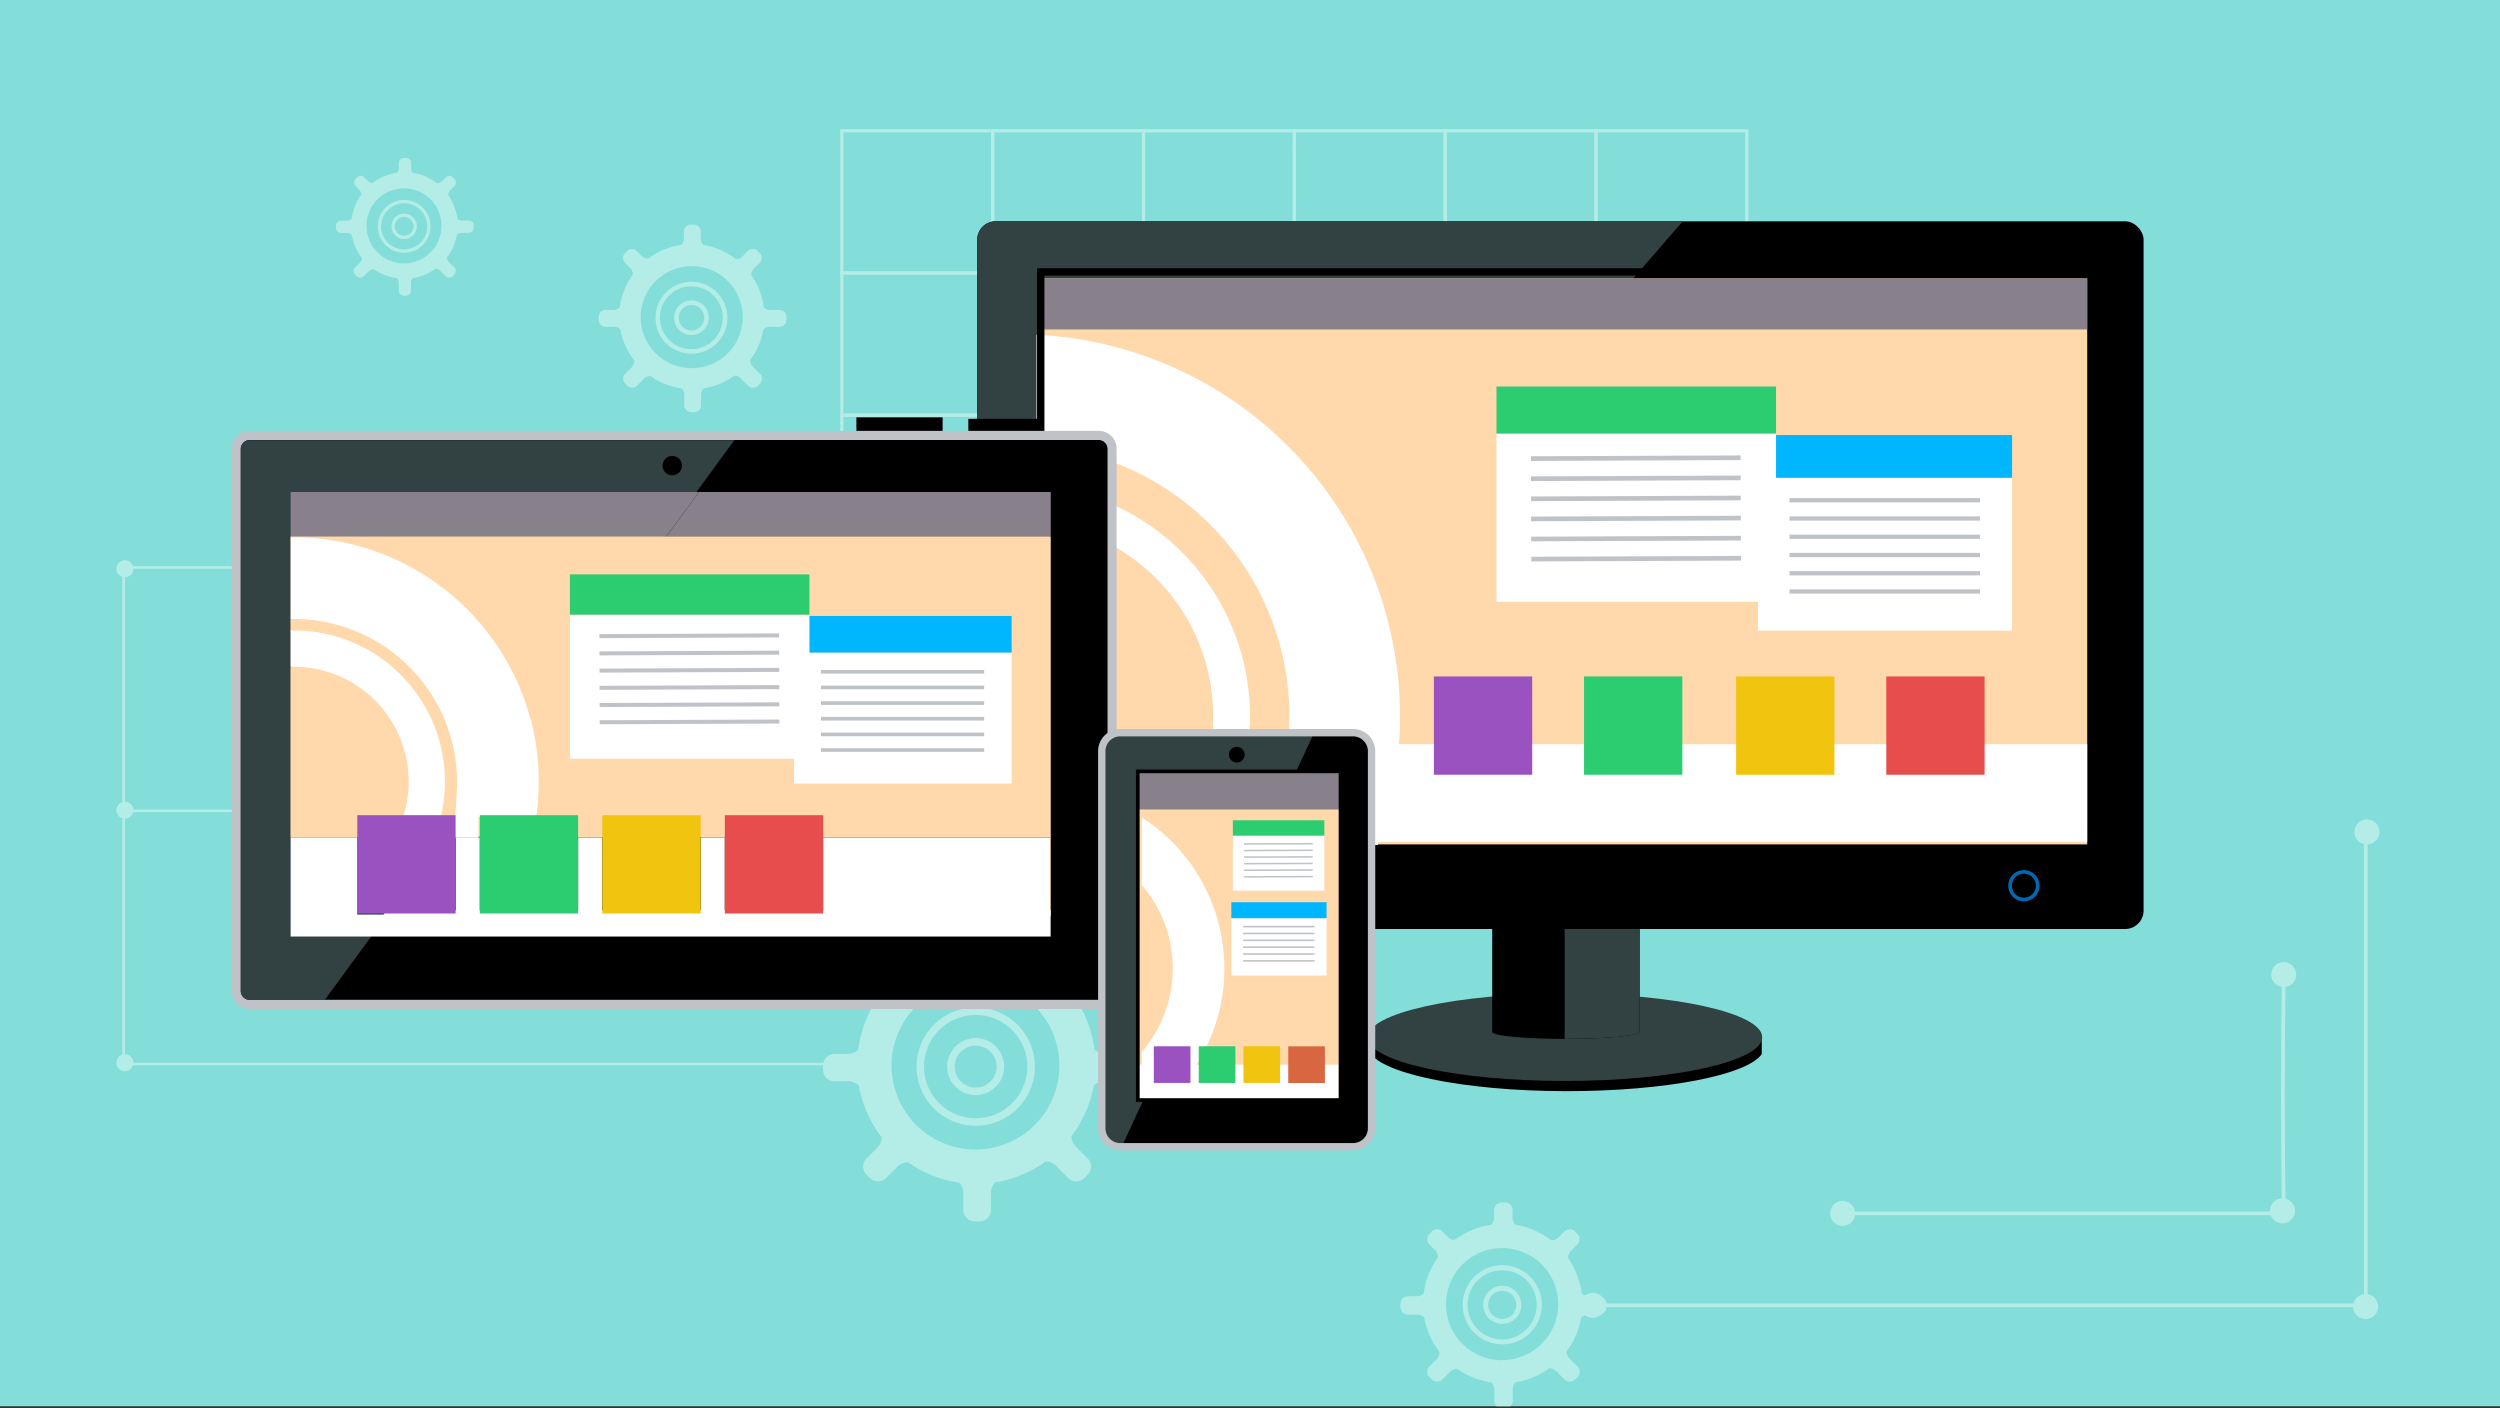 <svg id="knowledge-1" xmlns="http://www.w3.org/2000/svg" xmlns:xlink="http://www.w3.org/1999/xlink" viewBox="0 0 800 450.69"><rect x="0" y="0" width="800" height="450.69" fill="#333333" stroke="none"/><defs><style>.cls-1{fill:none;}.cls-2{fill:#83ddd9;}.cls-3{fill:#b4ede7;}.cls-4{clip-path:url(#clip-path);}.cls-5{fill:#324142;}.cls-6{fill:#ffd8ac;}.cls-7{fill:#fff;}.cls-8{fill:#88808a;}.cls-9{fill:#0068b5;}.cls-10{fill:#9a52c1;}.cls-11{fill:#2ccc71;}.cls-12{fill:#f1c410;}.cls-13{fill:#e84d4d;}.cls-14{fill:#00b7ff;}.cls-15{fill:#bfc3c7;}.cls-16{fill:#4ec5c2;}.cls-17{fill:#d86741;}</style><clipPath id="clip-path"><rect class="cls-1" width="800" height="450"/></clipPath></defs><rect id="Rectangle_1886" data-name="Rectangle 1886" class="cls-2" width="800" height="450"/><rect id="Rectangle_1887" data-name="Rectangle 1887" class="cls-3" x="509.77" y="417.1" width="248.47" height="1.19"/><rect id="Rectangle_1888" data-name="Rectangle 1888" class="cls-3" x="756.45" y="267.82" width="1.19" height="150.28"/><rect id="Rectangle_1889" data-name="Rectangle 1889" class="cls-3" x="588.82" y="387.68" width="143.18" height="1.19"/><g id="Group_1436" data-name="Group 1436"><g class="cls-4"><g id="Group_1435" data-name="Group 1435"><path id="Path_2945" data-name="Path 2945" class="cls-3" d="M730.22,388.69c-.39-25.29-.39-51.86,0-76.83l1.2,0c-.4,25-.4,51.51,0,76.79Z"/><path id="Path_2946" data-name="Path 2946" class="cls-3" d="M761,418.1a4,4,0,1,1-4-4,4,4,0,0,1,4,4h0"/><path id="Path_2947" data-name="Path 2947" class="cls-3" d="M513.74,417.7a4,4,0,1,1-4-4,4,4,0,0,1,4,4h0"/><path id="Path_2948" data-name="Path 2948" class="cls-3" d="M593.65,388.28a4,4,0,1,1-4-4,4,4,0,0,1,4,4h0"/><path id="Path_2949" data-name="Path 2949" class="cls-3" d="M734.39,387.48a4,4,0,1,1-4-4,4,4,0,0,1,4,4h0"/><path id="Path_2950" data-name="Path 2950" class="cls-3" d="M734.79,311.87a4,4,0,1,1-4-4,4,4,0,0,1,4,4"/><path id="Path_2951" data-name="Path 2951" class="cls-3" d="M761.42,266.22a4,4,0,1,1-4-4,4,4,0,0,1,4,4h0"/><path id="Path_2952" data-name="Path 2952" class="cls-3" d="M511.6,414.8h-3.33a3.15,3.15,0,0,1-2.11-.91,25.42,25.42,0,0,0-4.41-11.36,3.33,3.33,0,0,1,.89-2.18l2.11-2.1a2.43,2.43,0,0,0,0-3.41l-.77-.77a2.41,2.41,0,0,0-3.41,0l-2,2a3.16,3.16,0,0,1-2.16.85,25.41,25.41,0,0,0-11.49-5,3.27,3.27,0,0,1-.89-2.13V387.2a2.42,2.42,0,0,0-2.41-2.41h-1.08a2.43,2.43,0,0,0-2.42,2.41v2.58a3.18,3.18,0,0,1-.89,2.12,25.41,25.41,0,0,0-11.67,4.86,3.19,3.19,0,0,1-2.15-.86l-1.83-1.83a2.41,2.41,0,0,0-3.41,0l-.77.77a2.42,2.42,0,0,0,0,3.4l1.88,1.88a3.27,3.27,0,0,1,.88,2.18,25.35,25.35,0,0,0-4.58,11.59,3.13,3.13,0,0,1-2.11.91h-2.92a2.41,2.41,0,0,0-2.41,2.41v1.08a2.41,2.41,0,0,0,2.41,2.41h3.07a3.38,3.38,0,0,1,2.15.89,25.41,25.41,0,0,0,4.89,11.08,3.19,3.19,0,0,1-.85,2.17l-2.41,2.41a2.41,2.41,0,0,0,0,3.41l.77.76a2.41,2.41,0,0,0,3.41,0l2.5-2.5a3.28,3.28,0,0,1,2.19-.89,25.62,25.62,0,0,0,11,4.35,3.16,3.16,0,0,1,.91,2.12v3.78a2.42,2.42,0,0,0,2.41,2.41h1.08a2.42,2.42,0,0,0,2.41-2.41v-3.82a3.28,3.28,0,0,1,.89-2.14,25.29,25.29,0,0,0,10.79-4.45,3.17,3.17,0,0,1,2.18.87l2.68,2.68a2.41,2.41,0,0,0,3.41,0l.77-.77a2.41,2.41,0,0,0,0-3.41l-2.64-2.63a3.21,3.21,0,0,1-.85-2.16A25.31,25.31,0,0,0,506,421.59a3.33,3.33,0,0,1,2.16-.89h3.46a2.43,2.43,0,0,0,2.42-2.41v-1.08a2.43,2.43,0,0,0-2.42-2.41m-30.93,20.49a17.95,17.95,0,1,1,17.94-18h0a17.94,17.94,0,0,1-17.94,17.94"/><path id="Path_2953" data-name="Path 2953" class="cls-3" d="M480.73,430.2a12.67,12.67,0,1,1,12.67-12.66h0a12.66,12.66,0,0,1-12.67,12.66m0-23.7a11.05,11.05,0,1,0,11,11.06,11,11,0,0,0-11-11.06"/><path id="Path_2954" data-name="Path 2954" class="cls-3" d="M480.73,423.64a6.09,6.09,0,1,1,6.09-6.09,6.09,6.09,0,0,1-6.09,6.09m0-10.58a4.49,4.49,0,1,0,4.49,4.49,4.48,4.48,0,0,0-4.49-4.49"/><path id="Path_2955" data-name="Path 2955" class="cls-3" d="M249.33,99.18h-3a2.84,2.84,0,0,1-1.92-.83,23.12,23.12,0,0,0-4-10.32,3,3,0,0,1,.8-2l1.91-1.91a2.2,2.2,0,0,0,0-3.11l-.69-.7a2.2,2.2,0,0,0-3.11,0l-1.83,1.83a2.87,2.87,0,0,1-2,.77,23,23,0,0,0-10.44-4.52,3,3,0,0,1-.81-1.94V74.09a2.2,2.2,0,0,0-2.19-2.2h-1a2.22,2.22,0,0,0-2.2,2.2v2.33a2.91,2.91,0,0,1-.81,1.93,23.08,23.08,0,0,0-10.61,4.41,2.86,2.86,0,0,1-2-.78l-1.66-1.66a2.2,2.2,0,0,0-3.11,0h0L200,81a2.18,2.18,0,0,0,0,3.1l1.71,1.71a2.94,2.94,0,0,1,.79,2,23.1,23.1,0,0,0-4.16,10.54,2.88,2.88,0,0,1-1.92.83h-2.67a2.2,2.2,0,0,0-2.19,2.19v1a2.21,2.21,0,0,0,2.19,2.2h2.8a3,3,0,0,1,1.95.81A23,23,0,0,0,203,115.42a2.81,2.81,0,0,1-.77,2l-2.19,2.2a2.19,2.19,0,0,0,0,3.1h0l.7.69a2.2,2.2,0,0,0,3.11,0l2.29-2.28a3,3,0,0,1,2-.8,23.13,23.13,0,0,0,10,4,2.83,2.83,0,0,1,.82,1.93v3.42a2.22,2.22,0,0,0,2.2,2.2h1a2.2,2.2,0,0,0,2.19-2.2v-3.46a3,3,0,0,1,.82-1.94,23,23,0,0,0,9.81-4.06,2.94,2.94,0,0,1,2,.79l2.45,2.45a2.2,2.2,0,0,0,3.11,0l.69-.7a2.2,2.2,0,0,0,0-3.11l-2.42-2.39a2.86,2.86,0,0,1-.77-2,23,23,0,0,0,4.29-9.88,3,3,0,0,1,2-.81h3.14a2.22,2.22,0,0,0,2.2-2.2v-1a2.2,2.2,0,0,0-2.2-2.19m-28.12,18.64a16.32,16.32,0,1,1,16.32-16.32,16.32,16.32,0,0,1-16.32,16.32"/><path id="Path_2956" data-name="Path 2956" class="cls-3" d="M221.27,113.19a11.51,11.51,0,1,1,11.51-11.51,11.51,11.51,0,0,1-11.51,11.51m0-21.56a10.05,10.05,0,1,0,10,10.05h0a10.06,10.06,0,0,0-10-10.05"/><path id="Path_2957" data-name="Path 2957" class="cls-3" d="M221.27,107.22a5.54,5.54,0,1,1,5.54-5.54h0a5.55,5.55,0,0,1-5.54,5.54m0-9.62a4.08,4.08,0,1,0,4.08,4.08,4.08,4.08,0,0,0-4.08-4.08"/><path id="Path_2958" data-name="Path 2958" class="cls-3" d="M358.39,337.2h-5a4.72,4.72,0,0,1-3.15-1.36,38,38,0,0,0-6.59-17,4.9,4.9,0,0,1,1.32-3.27l3.14-3.15a3.6,3.6,0,0,0,0-5.1L347,306.2a3.6,3.6,0,0,0-5.1,0l-3,3a4.66,4.66,0,0,1-3.23,1.27A38,38,0,0,0,318.46,303a4.88,4.88,0,0,1-1.33-3.19v-3.91a3.61,3.61,0,0,0-3.61-3.6H311.9a3.6,3.6,0,0,0-3.6,3.6v3.84A4.84,4.84,0,0,1,307,303a37.91,37.91,0,0,0-17.45,7.27,4.74,4.74,0,0,1-3.22-1.28l-2.74-2.74a3.62,3.62,0,0,0-5.1,0l-1.15,1.14a3.62,3.62,0,0,0,0,5.11l2.82,2.82a4.88,4.88,0,0,1,1.3,3.24,37.86,37.86,0,0,0-6.84,17.34,4.72,4.72,0,0,1-3.16,1.35H267a3.61,3.61,0,0,0-3.6,3.61v1.62A3.6,3.6,0,0,0,267,346h4.59a5,5,0,0,1,3.22,1.34,38.07,38.07,0,0,0,7.32,16.57,4.66,4.66,0,0,1-1.27,3.24l-3.6,3.6a3.62,3.62,0,0,0,0,5.1l1.15,1.15a3.62,3.62,0,0,0,5.1,0l3.75-3.75a4.88,4.88,0,0,1,3.26-1.32,37.9,37.9,0,0,0,16.38,6.51,4.73,4.73,0,0,1,1.36,3.17v5.64a3.63,3.63,0,0,0,3.61,3.61h1.61a3.62,3.62,0,0,0,3.61-3.61v-5.71a4.81,4.81,0,0,1,1.35-3.19,38,38,0,0,0,16.14-6.67,4.83,4.83,0,0,1,3.26,1.3l4,4a3.6,3.6,0,0,0,5.1,0l1.14-1.14a3.6,3.6,0,0,0,0-5.1l-3.94-3.94a4.75,4.75,0,0,1-1.27-3.24A38,38,0,0,0,350,347.37,5,5,0,0,1,353.2,346h5.19a3.61,3.61,0,0,0,3.61-3.6v-1.62a3.63,3.63,0,0,0-3.61-3.61m-46.27,30.67A26.85,26.85,0,1,1,339,341h0a26.84,26.84,0,0,1-26.84,26.84"/><path id="Path_2959" data-name="Path 2959" class="cls-3" d="M312.22,360.24a18.93,18.93,0,1,1,18.93-18.93,18.91,18.91,0,0,1-18.93,18.93m0-35.46a16.53,16.53,0,1,0,16.53,16.54h0a16.55,16.55,0,0,0-16.53-16.53"/><path id="Path_2960" data-name="Path 2960" class="cls-3" d="M312.22,350.43a9.12,9.12,0,1,1,9.11-9.11,9.11,9.11,0,0,1-9.11,9.11m0-15.83a6.71,6.71,0,1,0,6.71,6.72h0a6.72,6.72,0,0,0-6.71-6.71"/><path id="Path_2961" data-name="Path 2961" class="cls-3" d="M318.15,87.86H268.88V41.36h49.27Zm-48.27-1h47.26V42.37H269.88Z"/><path id="Path_2962" data-name="Path 2962" class="cls-3" d="M366.42,87.86H317.14V41.36h49.28Zm-48.27-1h47.26V42.37H318.15Z"/><path id="Path_2963" data-name="Path 2963" class="cls-3" d="M414.69,87.86H365.41V41.36h49.28Zm-48.27-1h47.26V42.37H366.42Z"/><path id="Path_2964" data-name="Path 2964" class="cls-3" d="M463,87.86H413.68V41.36H463Zm-48.27-1h47.25V42.37H414.69Z"/><path id="Path_2965" data-name="Path 2965" class="cls-3" d="M511.22,87.86H461.94V41.36h49.28Zm-48.26-1h47.26V42.37H463Z"/><path id="Path_2966" data-name="Path 2966" class="cls-3" d="M559.49,87.86H510.22V41.36h49.27Zm-48.27-1h47.26V42.37H511.22Z"/><path id="Path_2967" data-name="Path 2967" class="cls-3" d="M318.15,133.35H268.88V86.85h49.27Zm-48.27-1h47.26V87.86H269.88Z"/><path id="Path_2968" data-name="Path 2968" class="cls-3" d="M366.42,133.35H317.14V86.85h49.28Zm-48.27-1h47.26V87.86H318.15Z"/><path id="Path_2969" data-name="Path 2969" class="cls-3" d="M414.69,133.35H365.41V86.85h49.28Zm-48.27-1h47.26V87.86H366.42Z"/><path id="Path_2970" data-name="Path 2970" class="cls-3" d="M463,133.35H413.68V86.85H463Zm-48.27-1h47.25V87.86H414.69Z"/><path id="Path_2971" data-name="Path 2971" class="cls-3" d="M511.22,133.35H461.94V86.85h49.28Zm-48.26-1h47.26V87.86H463Z"/><path id="Path_2972" data-name="Path 2972" class="cls-3" d="M559.49,133.35H510.22V86.85h49.27Zm-48.27-1h47.26V87.86H511.22Z"/><path id="Path_2973" data-name="Path 2973" class="cls-3" d="M318.15,178.83H268.88V132.34h49.27Zm-48.27-1h47.26V133.33H269.88Z"/><path id="Path_2974" data-name="Path 2974" class="cls-3" d="M366.42,178.83H317.14V132.34h49.28Zm-48.27-1h47.26V133.33H318.15Z"/><path id="Path_2975" data-name="Path 2975" class="cls-3" d="M414.69,178.83H365.41V132.34h49.28Zm-48.27-1h47.26V133.33H366.42Z"/><path id="Path_2976" data-name="Path 2976" class="cls-3" d="M463,178.83H413.68V132.34H463Zm-48.27-1h47.25V133.33H414.69Z"/><path id="Path_2977" data-name="Path 2977" class="cls-3" d="M511.22,178.83H461.94V132.34h49.28Zm-48.26-1h47.26V133.33H463Z"/><path id="Path_2978" data-name="Path 2978" class="cls-3" d="M559.49,178.83H510.22V132.34h49.27Zm-48.27-1h47.26V133.33H511.22Z"/><path id="Path_2979" data-name="Path 2979" class="cls-3" d="M318.15,224.32H268.88v-46.5h49.27Zm-48.27-1h47.26V178.83H269.88Z"/><path id="Path_2980" data-name="Path 2980" class="cls-3" d="M366.42,224.32H317.14v-46.5h49.28Zm-48.27-1h47.26V178.83H318.15Z"/><path id="Path_2981" data-name="Path 2981" class="cls-3" d="M414.69,224.32H365.41v-46.5h49.28Zm-48.27-1h47.26V178.83H366.42Z"/><path id="Path_2982" data-name="Path 2982" class="cls-3" d="M463,224.32H413.68v-46.5H463Zm-48.27-1h47.25V178.83H414.69Z"/><path id="Path_2983" data-name="Path 2983" class="cls-3" d="M511.22,224.32H461.94v-46.5h49.28Zm-48.26-1h47.26V178.83H463Z"/><path id="Path_2984" data-name="Path 2984" class="cls-3" d="M559.49,224.32H510.22v-46.5h49.27Zm-48.27-1h47.26V178.83H511.22Z"/><path id="Path_2985" data-name="Path 2985" class="cls-3" d="M318.15,269.81H268.88v-46.5h49.27Zm-48.27-1h47.26V224.32H269.88Z"/><path id="Path_2986" data-name="Path 2986" class="cls-3" d="M366.42,269.81H317.14v-46.5h49.28Zm-48.27-1h47.26V224.32H318.15Z"/><path id="Path_2987" data-name="Path 2987" class="cls-3" d="M414.69,269.81H365.41v-46.5h49.28Zm-48.27-1h47.26V224.32H366.42Z"/><path id="Path_2988" data-name="Path 2988" class="cls-3" d="M463,269.81H413.68v-46.5H463Zm-48.27-1h47.25V224.32H414.69Z"/><path id="Path_2989" data-name="Path 2989" class="cls-3" d="M511.22,269.81H461.94v-46.5h49.28Zm-48.26-1h47.26V224.32H463Z"/><path id="Path_2990" data-name="Path 2990" class="cls-3" d="M559.49,269.81H510.22v-46.5h49.27Zm-48.27-1h47.26V224.32H511.22Z"/><path id="Path_2991" data-name="Path 2991" class="cls-3" d="M277.3,340.07H40V182h206v-.81H39.16V340.89H277.3Z"/><path id="Path_2992" data-name="Path 2992" class="cls-3" d="M95.56,259.07H39.16v.81h56.4Z"/><path id="Path_2993" data-name="Path 2993" class="cls-3" d="M270.69,340.37a2.71,2.71,0,1,1-2.71-2.7h0a2.7,2.7,0,0,1,2.71,2.7"/><path id="Path_2994" data-name="Path 2994" class="cls-3" d="M244,181.58a2.71,2.71,0,1,1-2.71-2.69h0a2.7,2.7,0,0,1,2.71,2.7h0"/><path id="Path_2995" data-name="Path 2995" class="cls-3" d="M42.67,182A2.71,2.71,0,1,1,40,179.28,2.7,2.7,0,0,1,42.67,182h0"/><path id="Path_2996" data-name="Path 2996" class="cls-3" d="M42.67,259.27A2.71,2.71,0,1,1,40,256.56a2.7,2.7,0,0,1,2.71,2.71h0"/><path id="Path_2997" data-name="Path 2997" class="cls-3" d="M42.67,340.07A2.71,2.71,0,1,1,40,337.36h0a2.71,2.71,0,0,1,2.71,2.71"/><path id="Path_2998" data-name="Path 2998" class="cls-3" d="M166.82,181.73a2.71,2.71,0,1,1-2.71-2.71,2.7,2.7,0,0,1,2.71,2.71h0"/><path id="Path_2999" data-name="Path 2999" d="M501.39,321.18c-29.52,0-60.18,9.6-63.39,10.63v4.11c2.13,7.32,29.91,13.25,63.39,13.25,31.56,0,57.71-5.14,62.37-11.85v-5.95c-4.7-7.59-32.45-10.19-62.37-10.19"/><path id="Path_3000" data-name="Path 3000" class="cls-5" d="M563.9,331.91c0,7.73-28.25,14-63.11,14s-63.1-6.27-63.1-14,28.25-14,63.1-14,63.11,6.26,63.11,14"/><rect id="Rectangle_1890" data-name="Rectangle 1890" x="312.71" y="70.82" width="373.24" height="226.46" rx="5.9"/><path id="Path_3001" data-name="Path 3001" d="M524.69,279.58H477.51V330.3h.07c.22,1.18,10.65,2.14,23.51,2.14s23.28-1,23.5-2.14h.1Z"/><path id="Path_3002" data-name="Path 3002" class="cls-5" d="M318.61,70.82a5.91,5.91,0,0,0-5.9,5.89V291.38a5.92,5.92,0,0,0,5.9,5.9h23.45L538.48,70.82Z"/><rect id="Rectangle_1891" data-name="Rectangle 1891" class="cls-6" x="331.84" y="89.1" width="336.15" height="181.11"/><rect id="Rectangle_1892" data-name="Rectangle 1892" class="cls-7" x="332.43" y="238.14" width="335.56" height="31.26"/><path id="Path_3003" data-name="Path 3003" class="cls-7" d="M412.58,229.23a86.46,86.46,0,0,1-11.33,42.89h39a122.28,122.28,0,0,0-108.57-165v35.45a86.85,86.85,0,0,1,80.93,86.64"/><path id="Path_3004" data-name="Path 3004" class="cls-7" d="M388.2,229.23a62.24,62.24,0,0,1-17.06,42.89h15.22a74.26,74.26,0,0,0-54.71-116.91V167a62.47,62.47,0,0,1,56.55,62.19"/><rect id="Rectangle_1893" data-name="Rectangle 1893" class="cls-8" x="331.84" y="89.1" width="336.15" height="16.32"/><path id="Path_3005" data-name="Path 3005" d="M670.35,272.78H331.85V85.83h338.5ZM334.2,270.42H668V88.2H334.22Z"/><path id="Path_3006" data-name="Path 3006" class="cls-5" d="M500.7,297.27v35.16h.39c12.85,0,23.28-.95,23.5-2.14h.1v-33Z"/><path id="Path_3007" data-name="Path 3007" class="cls-9" d="M647.64,288.43a5,5,0,1,1,5-5,5,5,0,0,1-5,5m0-8.85a3.84,3.84,0,1,0,3.84,3.83,3.84,3.84,0,0,0-3.84-3.83"/><rect id="Rectangle_1894" data-name="Rectangle 1894" class="cls-10" x="458.84" y="216.46" width="31.46" height="31.46"/><rect id="Rectangle_1895" data-name="Rectangle 1895" class="cls-11" x="506.89" y="216.46" width="31.46" height="31.46"/><rect id="Rectangle_1896" data-name="Rectangle 1896" class="cls-12" x="555.56" y="216.46" width="31.46" height="31.46"/><rect id="Rectangle_1897" data-name="Rectangle 1897" class="cls-13" x="603.61" y="216.46" width="31.46" height="31.46"/><rect id="Rectangle_1898" data-name="Rectangle 1898" class="cls-7" x="562.58" y="152.89" width="81.28" height="48.91"/><rect id="Rectangle_1899" data-name="Rectangle 1899" class="cls-14" x="562.58" y="139.22" width="81.28" height="13.67"/><rect id="Rectangle_1900" data-name="Rectangle 1900" class="cls-15" x="572.64" y="159.39" width="60.96" height="1.36"/><rect id="Rectangle_1901" data-name="Rectangle 1901" class="cls-15" x="572.64" y="165.24" width="60.96" height="1.36"/><rect id="Rectangle_1902" data-name="Rectangle 1902" class="cls-15" x="572.64" y="171.08" width="60.96" height="1.36"/><rect id="Rectangle_1903" data-name="Rectangle 1903" class="cls-15" x="572.64" y="176.92" width="60.96" height="1.36"/><rect id="Rectangle_1904" data-name="Rectangle 1904" class="cls-15" x="572.64" y="182.76" width="60.96" height="1.36"/><rect id="Rectangle_1905" data-name="Rectangle 1905" class="cls-15" x="572.64" y="188.6" width="60.96" height="1.36"/><rect id="Rectangle_1906" data-name="Rectangle 1906" class="cls-7" x="478.88" y="138.73" width="89.45" height="53.83"/><rect id="Rectangle_1907" data-name="Rectangle 1907" class="cls-11" x="478.88" y="123.69" width="89.45" height="15.04"/><rect id="Rectangle_1908" data-name="Rectangle 1908" class="cls-15" x="489.9" y="145.88" width="67.09" height="1.5" transform="translate(-0.58 2.09) rotate(-0.23)"/><rect id="Rectangle_1909" data-name="Rectangle 1909" class="cls-15" x="489.92" y="152.31" width="67.09" height="1.5" transform="translate(-0.61 2.1) rotate(-0.23)"/><rect id="Rectangle_1910" data-name="Rectangle 1910" class="cls-15" x="489.94" y="158.74" width="67.09" height="1.5" transform="translate(-0.63 2.1) rotate(-0.23)"/><rect id="Rectangle_1911" data-name="Rectangle 1911" class="cls-15" x="489.97" y="165.17" width="67.09" height="1.5" transform="translate(-0.66 2.1) rotate(-0.23)"/><rect id="Rectangle_1912" data-name="Rectangle 1912" class="cls-15" x="489.99" y="171.6" width="67.09" height="1.5" transform="translate(-0.69 2.1) rotate(-0.23)"/><rect id="Rectangle_1913" data-name="Rectangle 1913" class="cls-15" x="490.02" y="178.03" width="67.09" height="1.5" transform="translate(-0.71 2.1) rotate(-0.23)"/><path id="Path_3008" data-name="Path 3008" class="cls-3" d="M150,70.59h-2.23a2,2,0,0,1-1.4-.61,17.07,17.07,0,0,0-2.95-7.58,2.21,2.21,0,0,1,.59-1.46l1.41-1.4a1.63,1.63,0,0,0,0-2.28l-.51-.51a1.61,1.61,0,0,0-2.28,0l-1.34,1.33a2.08,2.08,0,0,1-1.44.57,17,17,0,0,0-7.68-3.32,2.15,2.15,0,0,1-.6-1.42V52.16a1.61,1.61,0,0,0-1.61-1.6h-.72a1.61,1.61,0,0,0-1.61,1.6v1.72a2.13,2.13,0,0,1-.6,1.41,17,17,0,0,0-7.79,3.25,2.12,2.12,0,0,1-1.44-.57l-1.22-1.23a1.63,1.63,0,0,0-2.28,0l-.51.52a1.6,1.6,0,0,0,0,2.27L115,60.79a2.17,2.17,0,0,1,.59,1.45A17,17,0,0,0,112.52,70a2.09,2.09,0,0,1-1.41.61h-2a1.61,1.61,0,0,0-1.61,1.61v.72a1.61,1.61,0,0,0,1.61,1.61h2a2.2,2.2,0,0,1,1.43.6,17,17,0,0,0,3.27,7.4,2.11,2.11,0,0,1-.56,1.45l-1.61,1.61a1.6,1.6,0,0,0,0,2.27l.51.52a1.63,1.63,0,0,0,2.28,0l1.67-1.68a2.15,2.15,0,0,1,1.46-.58A17.05,17.05,0,0,0,127,89a2.11,2.11,0,0,1,.61,1.42V93a1.62,1.62,0,0,0,1.61,1.61h.72A1.62,1.62,0,0,0,131.52,93V90.4a2.22,2.22,0,0,1,.6-1.42,16.93,16.93,0,0,0,7.21-3,2.2,2.2,0,0,1,1.46.58l1.79,1.79a1.61,1.61,0,0,0,2.28,0l.51-.51a1.63,1.63,0,0,0,0-2.28l-1.76-1.76a2.08,2.08,0,0,1-.57-1.44,16.84,16.84,0,0,0,3.15-7.25,2.2,2.2,0,0,1,1.44-.6H150a1.62,1.62,0,0,0,1.61-1.61V72.2A1.62,1.62,0,0,0,150,70.59M129.28,84.28a12,12,0,1,1,12-12,12,12,0,0,1-12,12"/><path id="Path_3009" data-name="Path 3009" class="cls-3" d="M129.33,80.89a8.45,8.45,0,1,1,8.45-8.45h0a8.47,8.47,0,0,1-8.45,8.45m0-15.83a7.38,7.38,0,1,0,7.38,7.38h0a7.38,7.38,0,0,0-7.38-7.39"/><path id="Path_3010" data-name="Path 3010" class="cls-3" d="M129.33,76.5a4.07,4.07,0,1,1,4.07-4.07,4.07,4.07,0,0,1-4.07,4.07m0-7.07a3,3,0,1,0,3,3h0a3,3,0,0,0-3-3"/><rect id="Rectangle_1914" data-name="Rectangle 1914" x="274.05" y="133.55" width="27.59" height="5.81"/><rect id="Rectangle_1915" data-name="Rectangle 1915" x="309.87" y="134.03" width="23.47" height="5.81"/><path id="Path_3011" data-name="Path 3011" class="cls-15" d="M357.32,316.87a5.76,5.76,0,0,1-5.5,6H79.64a5.75,5.75,0,0,1-5.49-6v-173a5.75,5.75,0,0,1,5.49-6H351.82a5.76,5.76,0,0,1,5.5,6Z"/><path id="Path_3012" data-name="Path 3012" d="M79.64,319.93a2.9,2.9,0,0,1-2.59-3.06v-173a2.9,2.9,0,0,1,2.59-3.06H351.82a2.9,2.9,0,0,1,2.59,3.06v173a2.89,2.89,0,0,1-2.59,3.06Z"/><path id="Path_3013" data-name="Path 3013" class="cls-5" d="M79.64,140.85a2.9,2.9,0,0,0-2.59,3.06v173a2.9,2.9,0,0,0,2.59,3.06h24.29L235,140.85Z"/><path id="Path_3014" data-name="Path 3014" d="M218.21,149a3.09,3.09,0,1,1-3.09-3.09h0a3.08,3.08,0,0,1,3.09,3.08h0"/><path id="Path_3015" data-name="Path 3015" class="cls-6" d="M142.4,250.36a47.47,47.47,0,0,1-1.24,10.88h4A52.24,52.24,0,0,0,94,198.09l-1,0V202l1,0a48.39,48.39,0,0,1,48.39,48.4h0"/><path id="Path_3016" data-name="Path 3016" class="cls-6" d="M169.86,230.44l43.33-58.74H93V172c.33,0,.64,0,1,0a78.46,78.46,0,0,1,75.85,58.5"/><path id="Path_3017" data-name="Path 3017" class="cls-6" d="M114.34,261.24h14.8A36.77,36.77,0,0,0,94,213.57c-.33,0-.65,0-1,0V268h21.3Z"/><rect id="Rectangle_1916" data-name="Rectangle 1916" class="cls-16" x="145.79" y="267.77" width="7.74" height="0.24"/><path id="Path_3018" data-name="Path 3018" class="cls-6" d="M169.86,230.44a77.66,77.66,0,0,1,1.78,30.8H185V268h7.75v-6.77H224.2V268h7.74v-6.77H263.4V268H336v25.17h.24V171.7h-123Z"/><path id="Path_3019" data-name="Path 3019" class="cls-8" d="M223.72,157.43H93V171.7H213.19Z"/><path id="Path_3020" data-name="Path 3020" class="cls-8" d="M223.72,157.43,213.19,171.7H336.24V157.43Z"/><rect id="Rectangle_1917" data-name="Rectangle 1917" class="cls-6" x="93.04" y="171.7" width="242.96" height="96.07"/><path id="Path_3021" data-name="Path 3021" class="cls-7" d="M336,291.26V268H263.4v23.24H231.94V268H224.2v23.24H192.74V268H185v23.24H153.54V268h-7.75v23.24H123.58l-.82,1.44h-8.42V268H93v31.7h243.2v-8.46Z"/><path id="Path_3022" data-name="Path 3022" class="cls-7" d="M169.8,229.9l-.07.09A78.41,78.41,0,0,0,94,171.94l-1,0v26.13l1,0a52.27,52.27,0,0,1,52.27,52.27c0,3.74-1.08,17.71-1.08,17.71h7.92v-6.68H171.6a79.34,79.34,0,0,0-1.81-31.47"/><path id="Path_3023" data-name="Path 3023" class="cls-7" d="M130.79,250.14A36.91,36.91,0,0,1,129.14,261h12A48.37,48.37,0,0,0,94,201.74l-1,0v11.62l1,0a36.77,36.77,0,0,1,36.78,36.77h0"/><path id="Path_3024" data-name="Path 3024" class="cls-11" d="M171.63,260.86H153.54v31.46H185V260.86Z"/><path id="Path_3025" data-name="Path 3025" class="cls-12" d="M192.74,260.86v31.46H224.2V260.86Z"/><path id="Path_3026" data-name="Path 3026" class="cls-13" d="M231.94,260.86v31.46H263.4V260.86Z"/><rect id="Rectangle_1918" data-name="Rectangle 1918" class="cls-7" x="254.09" y="208.82" width="69.64" height="41.91"/><rect id="Rectangle_1919" data-name="Rectangle 1919" class="cls-14" x="254.09" y="197.11" width="69.64" height="11.71"/><rect id="Rectangle_1920" data-name="Rectangle 1920" class="cls-15" x="262.71" y="214.39" width="52.23" height="1.17"/><rect id="Rectangle_1921" data-name="Rectangle 1921" class="cls-15" x="262.71" y="219.4" width="52.23" height="1.17"/><rect id="Rectangle_1922" data-name="Rectangle 1922" class="cls-15" x="262.71" y="224.4" width="52.23" height="1.17"/><rect id="Rectangle_1923" data-name="Rectangle 1923" class="cls-15" x="262.71" y="229.41" width="52.23" height="1.17"/><rect id="Rectangle_1924" data-name="Rectangle 1924" class="cls-15" x="262.71" y="234.42" width="52.23" height="1.17"/><rect id="Rectangle_1925" data-name="Rectangle 1925" class="cls-15" x="262.71" y="239.42" width="52.23" height="1.17"/><rect id="Rectangle_1926" data-name="Rectangle 1926" class="cls-7" x="182.37" y="196.69" width="76.65" height="46.12"/><rect id="Rectangle_1927" data-name="Rectangle 1927" class="cls-11" x="182.37" y="183.8" width="76.65" height="12.89"/><rect id="Rectangle_1928" data-name="Rectangle 1928" class="cls-15" x="191.81" y="202.81" width="57.49" height="1.29" transform="translate(-0.81 0.88) rotate(-0.23)"/><rect id="Rectangle_1929" data-name="Rectangle 1929" class="cls-15" x="191.83" y="208.33" width="57.49" height="1.29" transform="translate(-0.83 0.88) rotate(-0.23)"/><rect id="Rectangle_1930" data-name="Rectangle 1930" class="cls-15" x="191.85" y="213.84" width="57.49" height="1.29" transform="translate(-0.86 0.88) rotate(-0.23)"/><rect id="Rectangle_1931" data-name="Rectangle 1931" class="cls-15" x="191.87" y="219.35" width="57.49" height="1.29" transform="translate(-0.88 0.88) rotate(-0.23)"/><rect id="Rectangle_1932" data-name="Rectangle 1932" class="cls-15" x="191.89" y="224.86" width="57.49" height="1.29" transform="translate(-0.9 0.88) rotate(-0.23)"/><rect id="Rectangle_1933" data-name="Rectangle 1933" class="cls-15" x="191.91" y="230.37" width="57.49" height="1.29" transform="translate(-0.92 0.88) rotate(-0.23)"/><path id="Path_3027" data-name="Path 3027" class="cls-10" d="M132.42,260.86H114.34v31.46h31.45V260.86Z"/><rect id="Rectangle_1934" data-name="Rectangle 1934" x="352.57" y="234.46" width="86.33" height="132.49" rx="5.9"/><path id="Path_3028" data-name="Path 3028" class="cls-5" d="M358.47,234.47a5.91,5.91,0,0,0-5.9,5.89v120.7a5.92,5.92,0,0,0,5.9,5.9h.47l61.58-132.49Z"/><path id="Path_3029" data-name="Path 3029" class="cls-15" d="M433,368.14H358.47a7.09,7.09,0,0,1-7.08-7.08V240.36a7.09,7.09,0,0,1,7.08-7.08H433a7.09,7.09,0,0,1,7.08,7.08v120.7a7.09,7.09,0,0,1-7.08,7.08m-74.53-132.5a4.73,4.73,0,0,0-4.72,4.72v120.7a4.73,4.73,0,0,0,4.72,4.72H433a4.73,4.73,0,0,0,4.72-4.72V240.36a4.73,4.73,0,0,0-4.72-4.72Z"/><rect id="Rectangle_1935" data-name="Rectangle 1935" class="cls-6" x="364.09" y="246.85" width="64.87" height="105.17"/><rect id="Rectangle_1936" data-name="Rectangle 1936" class="cls-7" x="364.53" y="340.69" width="63.84" height="11.11"/><rect id="Rectangle_1937" data-name="Rectangle 1937" class="cls-8" x="364.09" y="246.85" width="64.87" height="12.19"/><path id="Path_3030" data-name="Path 3030" d="M429.56,352.61H363.5V246.26h66.06Zm-64.87-1.18h63.69v-104H364.67Z"/><path id="Path_3031" data-name="Path 3031" d="M398.29,241.49a2.51,2.51,0,1,1-2.51-2.5,2.51,2.51,0,0,1,2.51,2.5h0"/><rect id="Rectangle_1938" data-name="Rectangle 1938" class="cls-7" x="394.03" y="293.83" width="30.47" height="18.33"/><rect id="Rectangle_1939" data-name="Rectangle 1939" class="cls-14" x="394.03" y="288.71" width="30.47" height="5.12"/><rect id="Rectangle_1940" data-name="Rectangle 1940" class="cls-15" x="397.8" y="296.27" width="22.85" height="0.51"/><rect id="Rectangle_1941" data-name="Rectangle 1941" class="cls-15" x="397.8" y="298.46" width="22.85" height="0.51"/><rect id="Rectangle_1942" data-name="Rectangle 1942" class="cls-15" x="397.8" y="300.65" width="22.85" height="0.51"/><rect id="Rectangle_1943" data-name="Rectangle 1943" class="cls-15" x="397.8" y="302.84" width="22.85" height="0.51"/><rect id="Rectangle_1944" data-name="Rectangle 1944" class="cls-15" x="397.8" y="305.03" width="22.85" height="0.51"/><rect id="Rectangle_1945" data-name="Rectangle 1945" class="cls-15" x="397.8" y="307.22" width="22.85" height="0.51"/><rect id="Rectangle_1946" data-name="Rectangle 1946" class="cls-7" x="394.51" y="267.4" width="29.28" height="17.62"/><rect id="Rectangle_1947" data-name="Rectangle 1947" class="cls-11" x="394.51" y="262.48" width="29.28" height="4.92"/><rect id="Rectangle_1948" data-name="Rectangle 1948" class="cls-15" x="398.12" y="269.74" width="21.96" height="0.49" transform="translate(-1.01 1.54) rotate(-0.21)"/><rect id="Rectangle_1949" data-name="Rectangle 1949" class="cls-15" x="398.12" y="271.85" width="21.96" height="0.49" transform="translate(-1.02 1.54) rotate(-0.21)"/><rect id="Rectangle_1950" data-name="Rectangle 1950" class="cls-15" x="398.13" y="273.95" width="21.96" height="0.49" transform="translate(-1.03 1.54) rotate(-0.21)"/><rect id="Rectangle_1951" data-name="Rectangle 1951" class="cls-15" x="398.14" y="276.06" width="21.96" height="0.49" transform="translate(-1.03 1.54) rotate(-0.21)"/><rect id="Rectangle_1952" data-name="Rectangle 1952" class="cls-15" x="398.15" y="278.16" width="21.96" height="0.49" transform="translate(-1.04 1.54) rotate(-0.21)"/><rect id="Rectangle_1953" data-name="Rectangle 1953" class="cls-15" x="398.15" y="280.27" width="21.96" height="0.49" transform="translate(-1.05 1.54) rotate(-0.21)"/><path id="Path_3032" data-name="Path 3032" class="cls-7" d="M365.37,261.57v21.64a40.88,40.88,0,0,1,0,53.4v9h14a57.43,57.43,0,0,0-9.31-80.68c-1.5-1.19-3.07-2.31-4.69-3.35"/><rect id="Rectangle_1954" data-name="Rectangle 1954" class="cls-10" x="369.22" y="334.81" width="11.73" height="11.73"/><rect id="Rectangle_1955" data-name="Rectangle 1955" class="cls-11" x="383.6" y="334.81" width="11.73" height="11.73"/><rect id="Rectangle_1956" data-name="Rectangle 1956" class="cls-12" x="397.9" y="334.8" width="11.73" height="11.73"/><rect id="Rectangle_1957" data-name="Rectangle 1957" class="cls-17" x="412.24" y="334.83" width="11.73" height="11.73"/></g></g></g></svg>